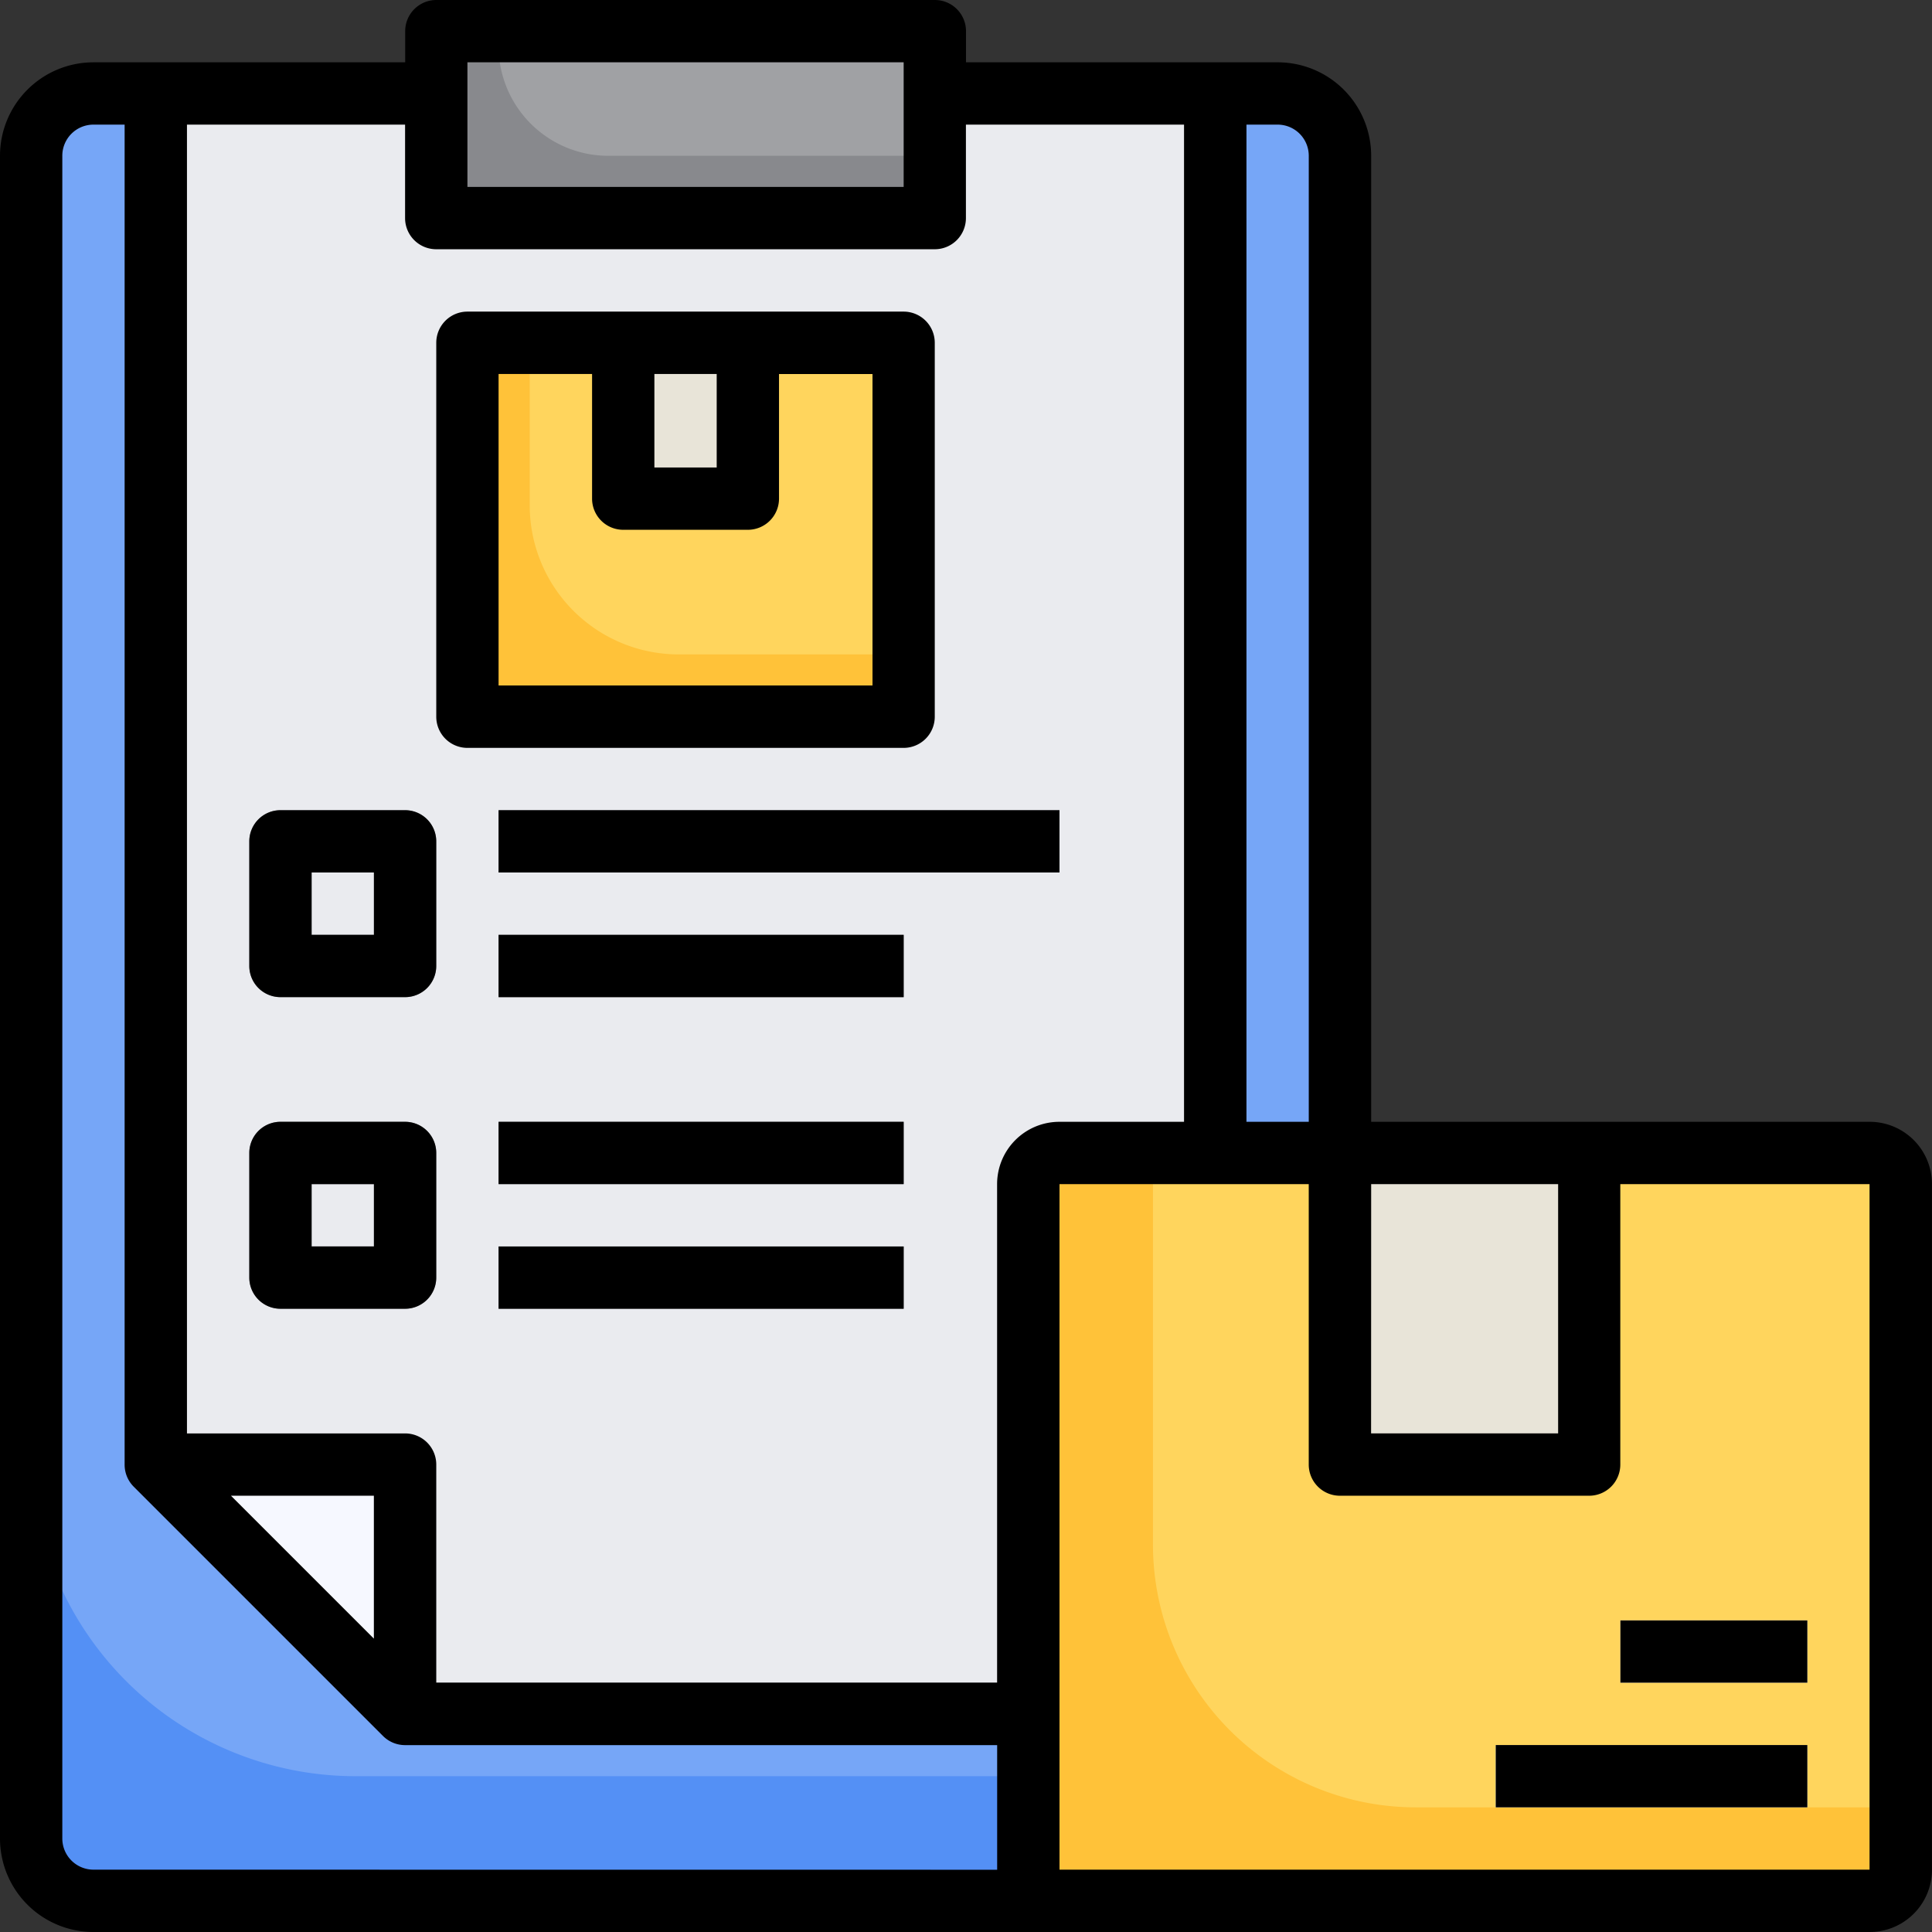 <svg id="Group_1102050" data-name="Group 1102050" xmlns="http://www.w3.org/2000/svg" width="69.762" height="69.762" viewBox="0 0 69.762 69.762">
  <rect x="0" y="0" width="69.762" height="69.762" fill="#333333" stroke="none"/>
  <path id="Path_880167" data-name="Path 880167" d="M49.258,42.256V6.25A2.25,2.25,0,0,0,47.008,4H4.25A2.25,2.25,0,0,0,2,6.25v60.76a2.25,2.25,0,0,0,2.25,2.25H49.258Z" transform="translate(-0.875 -0.624)" fill="#5490f5"/>
  <path id="Path_880168" data-name="Path 880168" d="M13.717,64.76H49.258V6.25A2.25,2.25,0,0,0,47.008,4H4.25A2.25,2.25,0,0,0,2,6.25V53.044A11.717,11.717,0,0,0,13.717,64.76Z" transform="translate(-0.875 -0.624)" fill="#76a6f7"/>
  <path id="Path_880169" data-name="Path 880169" d="M44.256,4V42.256L37.505,62.51H15l-9-9V4Z" transform="translate(-0.374 -0.624)" fill="#eaebef"/>
  <rect id="Rectangle_401765" data-name="Rectangle 401765" width="30.682" height="27.614" rx="1" transform="translate(37.85 41.018)" fill="#ffc239"/>
  <path id="Path_880170" data-name="Path 880170" d="M63.879,38H38V52.138a9.49,9.49,0,0,0,9.492,9.491H65v-22.5A1.125,1.125,0,0,0,63.879,38Z" transform="translate(3.632 3.632)" fill="#ffd55d"/>
  <path id="Path_880171" data-name="Path 880171" d="M15,2H33V8.751H15Z" transform="translate(0.753 -0.874)" fill="#88898d"/>
  <path id="Path_880172" data-name="Path 880172" d="M6,48h9v9Z" transform="translate(-0.374 4.884)" fill="#f6f8ff"/>
  <g id="Group_1102028" data-name="Group 1102028" transform="translate(9.002 29.255)">
    <path id="Path_880173" data-name="Path 880173" d="M14.626,33.751h-4.5A1.125,1.125,0,0,1,9,32.626v-4.5A1.125,1.125,0,0,1,10.125,27h4.5a1.125,1.125,0,0,1,1.125,1.125v4.5A1.125,1.125,0,0,1,14.626,33.751ZM11.25,31.5H13.5V29.25H11.25Z" transform="translate(-9 -27)" fill="#88898d"/>
    <path id="Path_880174" data-name="Path 880174" d="M14.626,43.751h-4.5A1.125,1.125,0,0,1,9,42.626v-4.5A1.125,1.125,0,0,1,10.125,37h4.5a1.125,1.125,0,0,1,1.125,1.125v4.5A1.125,1.125,0,0,1,14.626,43.751ZM11.25,41.5H13.5V39.25H11.25Z" transform="translate(-9 -25.748)" fill="#88898d"/>
    <path id="Path_880175" data-name="Path 880175" d="M17,27H37.253v2.25H17Z" transform="translate(-7.998 -27)" fill="#88898d"/>
    <path id="Path_880176" data-name="Path 880176" d="M17,31H31.627v2.25H17Z" transform="translate(-7.998 -26.499)" fill="#88898d"/>
    <path id="Path_880177" data-name="Path 880177" d="M17,37H31.627v2.25H17Z" transform="translate(-7.998 -25.748)" fill="#88898d"/>
    <path id="Path_880178" data-name="Path 880178" d="M17,41H31.627v2.25H17Z" transform="translate(-7.998 -25.247)" fill="#88898d"/>
  </g>
  <path id="Path_880179" data-name="Path 880179" d="M44,38h9V49.252H44Z" transform="translate(4.383 3.632)" fill="#e8e4d8"/>
  <path id="Path_880180" data-name="Path 880180" d="M53,53h6.751v2.25H53Z" transform="translate(5.51 5.51)" fill="#fff"/>
  <path id="Path_880181" data-name="Path 880181" d="M49,57H60.252v2.25H49Z" transform="translate(5.009 6.011)" fill="#fff"/>
  <path id="Path_880182" data-name="Path 880182" d="M16,12H31.753V25.5H16Z" transform="translate(0.878 0.378)" fill="#ffc239"/>
  <path id="Path_880183" data-name="Path 880183" d="M18,17.87a5.381,5.381,0,0,0,5.383,5.382H31.5V12H18Z" transform="translate(1.128 0.378)" fill="#ffd55d"/>
  <path id="Path_880184" data-name="Path 880184" d="M21,12h4.5v5.626H21Z" transform="translate(1.504 0.378)" fill="#e8e4d8"/>
  <path id="Path_880185" data-name="Path 880185" d="M17,2.538A3.963,3.963,0,0,0,20.963,6.5h11.79V2H17Z" transform="translate(1.003 -0.874)" fill="#a0a1a4"/>
  <path id="Path_880186" data-name="Path 880186" d="M16.125,26.753H31.878A1.125,1.125,0,0,0,33,25.627v-13.5A1.125,1.125,0,0,0,31.878,11H16.125A1.125,1.125,0,0,0,15,12.125v13.5A1.125,1.125,0,0,0,16.125,26.753Zm6.751-13.5h2.25v3.376h-2.25Zm-5.626,0h3.376v4.5a1.125,1.125,0,0,0,1.125,1.125h4.5a1.125,1.125,0,0,0,1.125-1.125v-4.5h3.376V24.5H17.25Z" transform="translate(0.753 0.252)"/>
  <path id="Path_880187" data-name="Path 880187" d="M10.125,27A1.125,1.125,0,0,0,9,28.125v4.5a1.125,1.125,0,0,0,1.125,1.125h4.5a1.125,1.125,0,0,0,1.125-1.125v-4.5A1.125,1.125,0,0,0,14.626,27ZM13.5,31.5H11.25V29.25H13.5Z" transform="translate(0.002 2.255)"/>
  <path id="Path_880188" data-name="Path 880188" d="M14.626,37h-4.5A1.125,1.125,0,0,0,9,38.125v4.5a1.125,1.125,0,0,0,1.125,1.125h4.5a1.125,1.125,0,0,0,1.125-1.125v-4.5A1.125,1.125,0,0,0,14.626,37ZM13.5,41.5H11.25V39.25H13.5Z" transform="translate(0.002 3.507)"/>
  <path id="Path_880189" data-name="Path 880189" d="M17,27H37.253v2.25H17Z" transform="translate(1.003 2.255)"/>
  <path id="Path_880190" data-name="Path 880190" d="M17,31H31.627v2.25H17Z" transform="translate(1.003 2.756)"/>
  <path id="Path_880191" data-name="Path 880191" d="M17,37H31.627v2.25H17Z" transform="translate(1.003 3.507)"/>
  <path id="Path_880192" data-name="Path 880192" d="M17,41H31.627v2.25H17Z" transform="translate(1.003 4.008)"/>
  <path id="Path_880193" data-name="Path 880193" d="M68.511,41.507h-18V6.626A3.376,3.376,0,0,0,47.133,3.25H35.881V2.125A1.125,1.125,0,0,0,34.756,1h-18a1.125,1.125,0,0,0-1.125,1.125V3.25H4.376A3.376,3.376,0,0,0,1,6.626v60.76a3.376,3.376,0,0,0,3.376,3.376H68.511a2.25,2.25,0,0,0,2.25-2.25V43.757A2.25,2.25,0,0,0,68.511,41.507Zm-18,2.25h6.751v9H50.508ZM48.258,6.626V41.507h-2.25V5.5h1.125A1.125,1.125,0,0,1,48.258,6.626ZM17.878,3.25H33.63v4.5H17.878ZM16.753,10h18a1.125,1.125,0,0,0,1.125-1.125V5.5h7.876V41.507h-4.5a2.25,2.25,0,0,0-2.25,2.25v18H16.753V53.884a1.125,1.125,0,0,0-1.125-1.125H7.751V5.5h7.876V8.876A1.125,1.125,0,0,0,16.753,10ZM14.5,60.169l-5.16-5.16H14.5ZM4.376,68.511A1.125,1.125,0,0,1,3.25,67.386V6.626A1.125,1.125,0,0,1,4.376,5.5H5.5V53.884a1.125,1.125,0,0,0,.33.8l9,9a1.125,1.125,0,0,0,.8.33H37.006v4.5Zm34.881,0V43.757h9V53.884a1.125,1.125,0,0,0,1.125,1.125h9a1.125,1.125,0,0,0,1.125-1.125V43.757h9V68.511Z" transform="translate(-1 -1)"/>
  <path id="Path_880194" data-name="Path 880194" d="M53,53h6.751v2.25H53Z" transform="translate(5.51 5.51)"/>
  <path id="Path_880195" data-name="Path 880195" d="M49,57H60.252v2.25H49Z" transform="translate(5.009 6.011)"/>
</svg>
